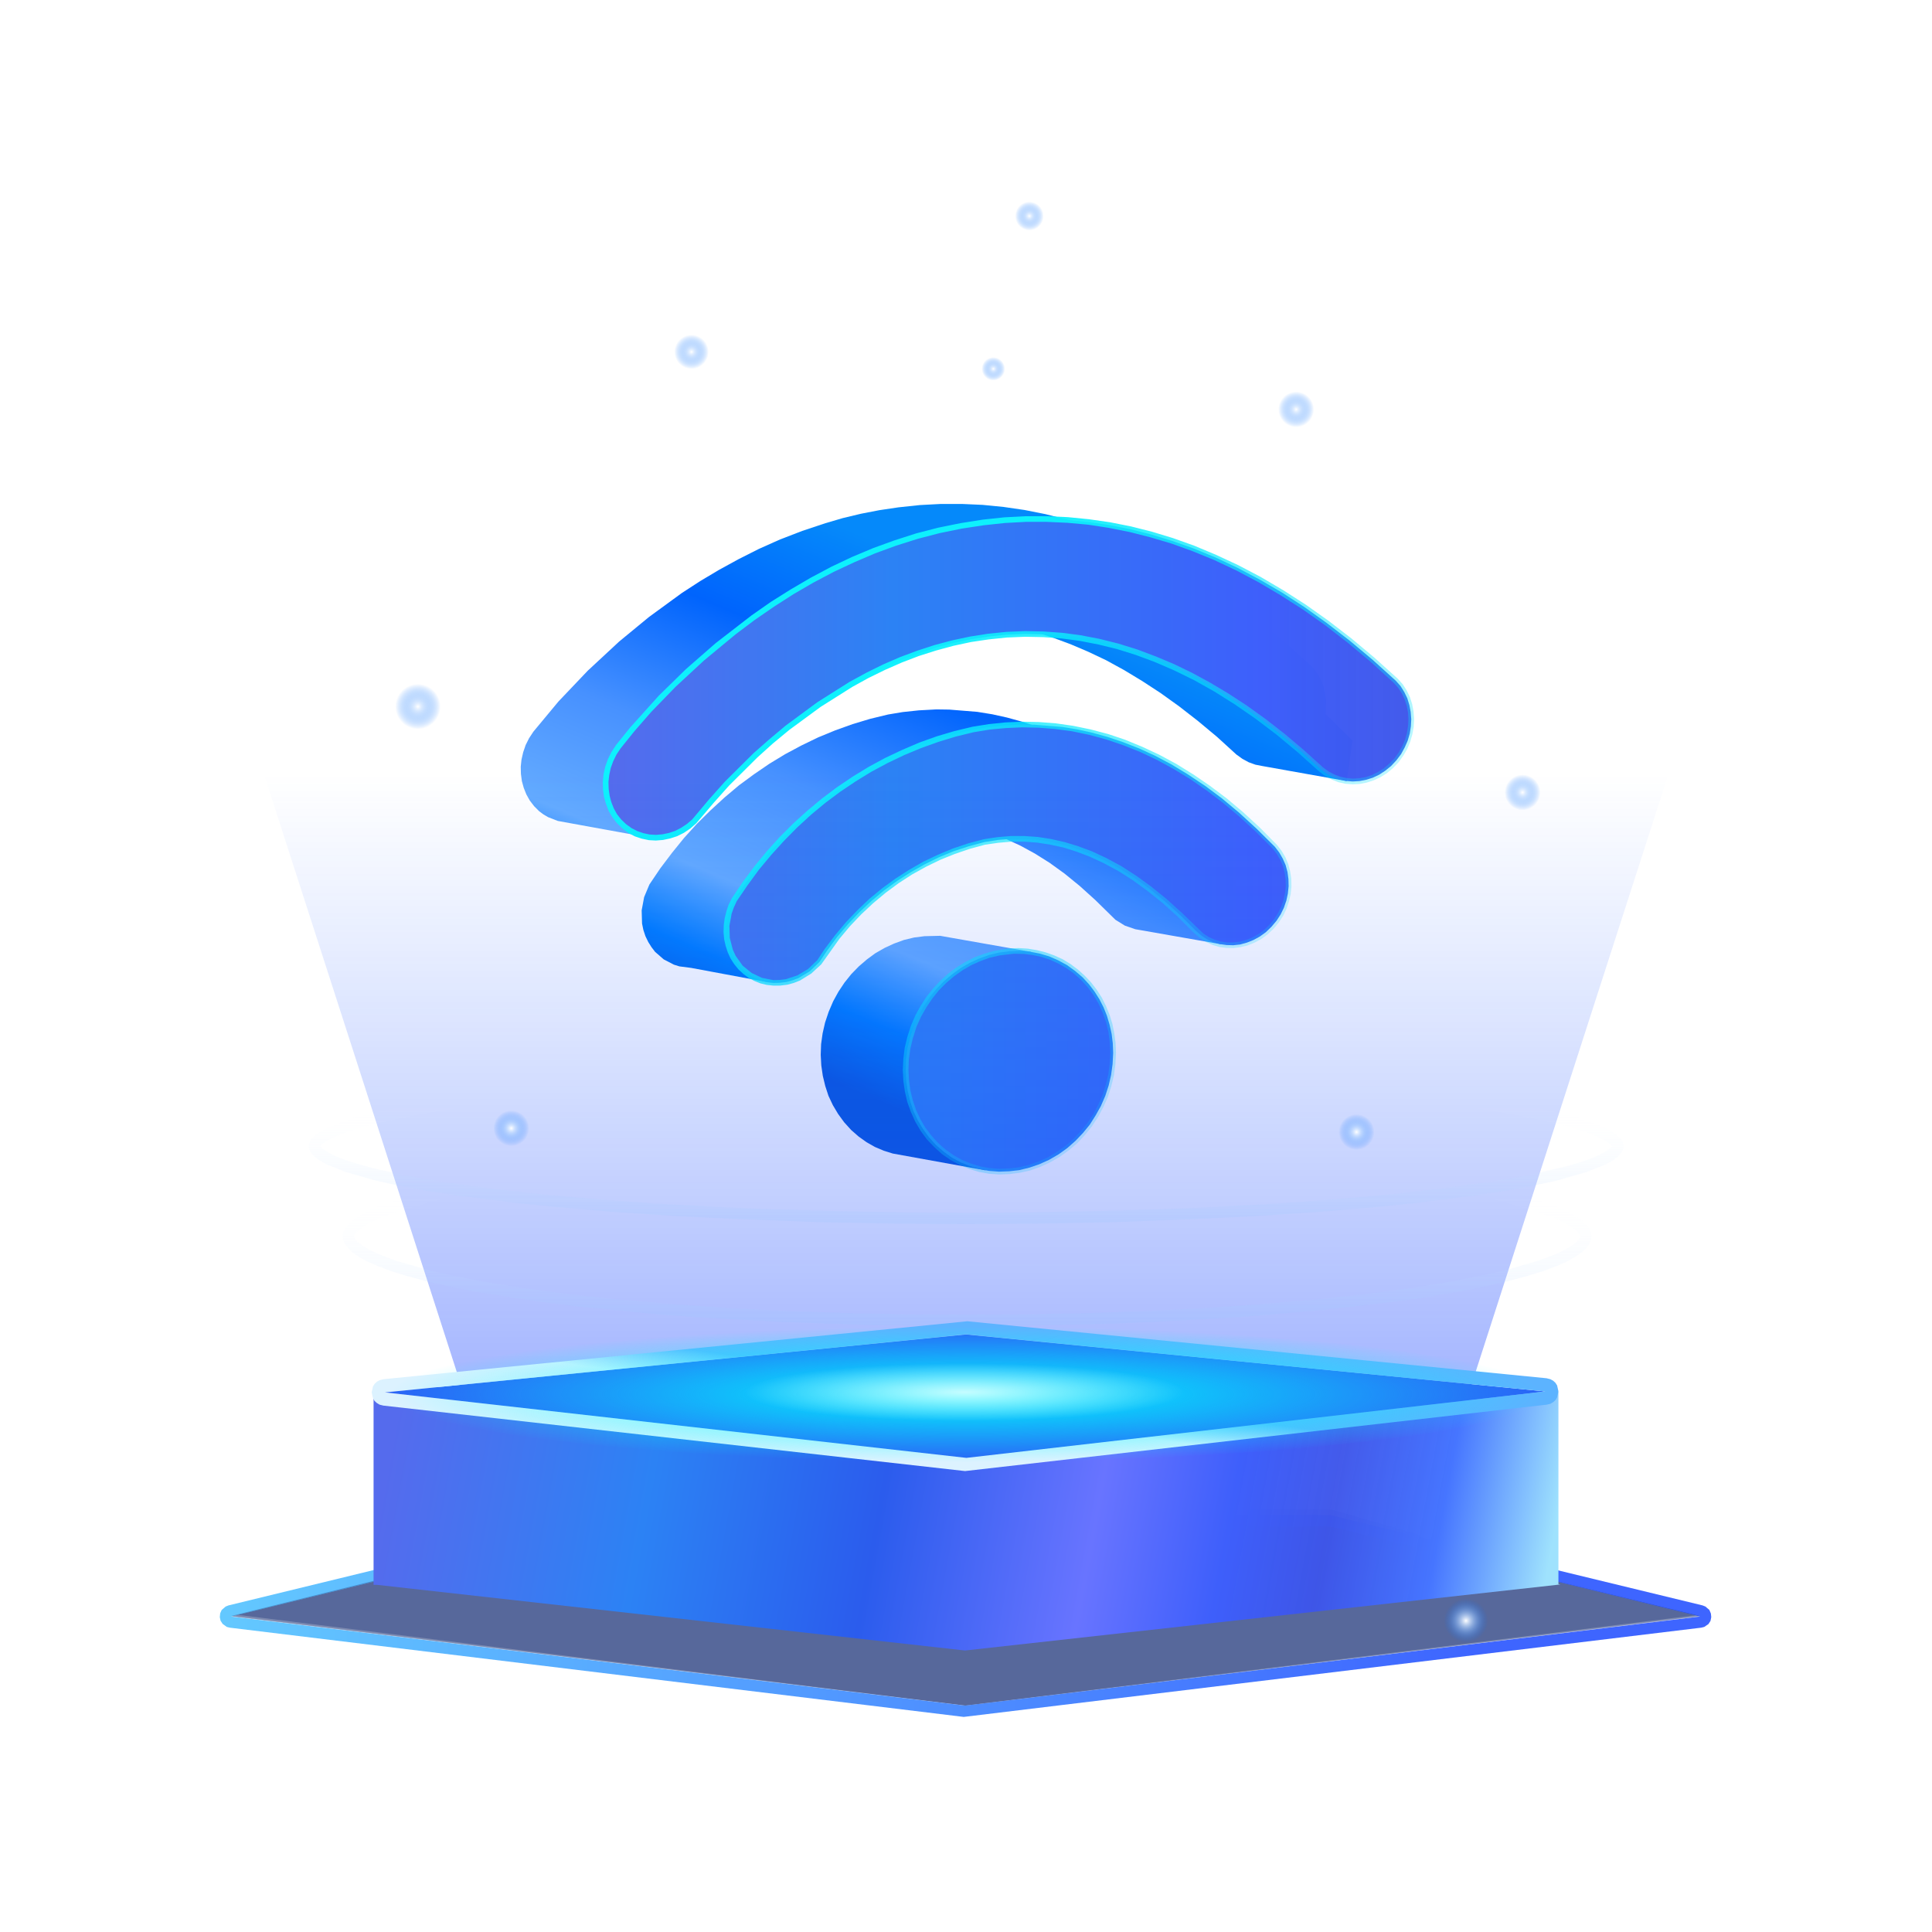 <?xml version="1.0" standalone="no"?><!DOCTYPE svg PUBLIC "-//W3C//DTD SVG 1.1//EN" "http://www.w3.org/Graphics/SVG/1.1/DTD/svg11.dtd"><svg height="1024" node-id="1" sillyvg="true" template-height="1024" template-width="1024" version="1.1" viewBox="0 0 1024 1024" width="1024" xmlns="http://www.w3.org/2000/svg" xmlns:xlink="http://www.w3.org/1999/xlink"><defs node-id="85"><linearGradient gradientUnits="objectBoundingBox" id="linearGradient-1" node-id="5" spreadMethod="pad" x1="0.598" x2="0.254" y1="0.145" y2="0.804"><stop offset="0" stop-color="#0589fa"></stop><stop offset="0.234" stop-color="#0064fd"></stop><stop offset="0.492" stop-color="#4791ff"></stop><stop offset="0.718" stop-color="#64abff"></stop><stop offset="0.863" stop-color="#007dfe"></stop><stop offset="1" stop-color="#0a59dc"></stop></linearGradient><linearGradient gradientUnits="objectBoundingBox" id="linearGradient-2" node-id="12" spreadMethod="pad" x1="0" x2="1" y1="0.455" y2="0.455"><stop offset="0" stop-color="#556bed"></stop><stop offset="0.356" stop-color="#2c82f4"></stop><stop offset="0.817" stop-color="#3e5ffb"></stop><stop offset="1" stop-color="#3d55ea" stop-opacity="0.966"></stop></linearGradient><linearGradient gradientUnits="objectBoundingBox" id="linearGradient-3" node-id="17" spreadMethod="pad" x1="0.278" x2="0.845" y1="0.301" y2="0.757"><stop offset="0" stop-color="#0ef1fd"></stop><stop offset="1" stop-color="#06defb" stop-opacity="0.105"></stop></linearGradient><linearGradient gradientUnits="objectBoundingBox" id="linearGradient-4" node-id="20" spreadMethod="pad" x1="0.5" x2="0.5" y1="0" y2="1"><stop offset="0" stop-color="#1f5fff" stop-opacity="0"></stop><stop offset="1" stop-color="#0d3aff" stop-opacity="0.372"></stop></linearGradient><linearGradient gradientUnits="objectBoundingBox" id="linearGradient-5" node-id="23" spreadMethod="pad" x1="0.5" x2="0.5" y1="0.252" y2="1"><stop offset="0" stop-color="#ffffff" stop-opacity="0"></stop><stop offset="1" stop-color="#92c5ff" stop-opacity="0.198"></stop></linearGradient><linearGradient gradientUnits="objectBoundingBox" id="linearGradient-7" node-id="28" spreadMethod="pad" x1="0.842" x2="-0.334" y1="0.5" y2="0.5"><stop offset="0" stop-color="#3e65ff"></stop><stop offset="1" stop-color="#72f0ff"></stop></linearGradient><linearGradient gradientUnits="objectBoundingBox" id="linearGradient-8" node-id="31" spreadMethod="pad" x1="0.5" x2="0.5" y1="0.215" y2="1"><stop offset="0" stop-color="#ffffff" stop-opacity="0"></stop><stop offset="1" stop-color="#92c5ff" stop-opacity="0.198"></stop></linearGradient><linearGradient gradientUnits="objectBoundingBox" id="linearGradient-9" node-id="34" spreadMethod="pad" x1="-0" x2="1" y1="0.484" y2="0.525"><stop offset="0" stop-color="#556bed"></stop><stop offset="0.226" stop-color="#2c82f4"></stop><stop offset="0.425" stop-color="#2b5ced"></stop><stop offset="0.609" stop-color="#6874ff"></stop><stop offset="0.723" stop-color="#3e5ffb"></stop><stop offset="0.808" stop-color="#3d55ea" stop-opacity="0.966"></stop><stop offset="0.902" stop-color="#4675ff"></stop><stop offset="1" stop-color="#9fe2fd"></stop></linearGradient><linearGradient gradientUnits="objectBoundingBox" id="linearGradient-10" node-id="43" spreadMethod="pad" x1="0.44" x2="0.541" y1="0.566" y2="0.466"><stop offset="0" stop-color="#dcf2ff"></stop><stop offset="1" stop-color="#5cb3ff"></stop></linearGradient><radialGradient cx="0.5" cy="0.5" fx="0.5" fy="0.5" gradientUnits="objectBoundingBox" id="radialGradient-11" node-id="46" r="0.5" rev="11" spreadMethod="pad"><stop offset="0" stop-color="#00f6ff"></stop><stop offset="1" stop-color="#00fffe" stop-opacity="0"></stop></radialGradient><radialGradient cx="0.5" cy="0.5" fx="0.5" fy="0.5" gradientUnits="objectBoundingBox" id="radialGradient-12" node-id="49" r="0.438" rev="10" spreadMethod="pad"><stop offset="0" stop-color="#ffffff" stop-opacity="0.771"></stop><stop offset="1" stop-color="#ffffff" stop-opacity="0"></stop></radialGradient><radialGradient cx="0.5" cy="0.5" fx="0.5" fy="0.5" gradientUnits="objectBoundingBox" id="radialGradient1" node-id="177" r="0.364" rev="9" spreadMethod="pad"><stop offset="0" stop-color="#ffffff"></stop><stop offset="1" stop-color="#006dff" stop-opacity="0"></stop></radialGradient><radialGradient cx="0.5" cy="0.5" fx="0.5" fy="0.5" gradientUnits="objectBoundingBox" id="radialGradient2" node-id="184" r="0.364" rev="8" spreadMethod="pad"><stop offset="0" stop-color="#ffffff"></stop><stop offset="1" stop-color="#006dff" stop-opacity="0"></stop></radialGradient><radialGradient cx="0.5" cy="0.5" fx="0.5" fy="0.5" gradientUnits="objectBoundingBox" id="radialGradient3" node-id="191" r="0.364" rev="7" spreadMethod="pad"><stop offset="0" stop-color="#ffffff"></stop><stop offset="1" stop-color="#006dff" stop-opacity="0"></stop></radialGradient><radialGradient cx="0.5" cy="0.5" fx="0.5" fy="0.5" gradientUnits="objectBoundingBox" id="radialGradient4" node-id="198" r="0.364" rev="6" spreadMethod="pad"><stop offset="0" stop-color="#ffffff"></stop><stop offset="1" stop-color="#006dff" stop-opacity="0"></stop></radialGradient><radialGradient cx="0.5" cy="0.5" fx="0.5" fy="0.5" gradientUnits="objectBoundingBox" id="radialGradient5" node-id="205" r="0.364" rev="5" spreadMethod="pad"><stop offset="0" stop-color="#ffffff"></stop><stop offset="1" stop-color="#006dff" stop-opacity="0"></stop></radialGradient><radialGradient cx="0.5" cy="0.5" fx="0.5" fy="0.5" gradientUnits="objectBoundingBox" id="radialGradient6" node-id="212" r="0.364" rev="4" spreadMethod="pad"><stop offset="0" stop-color="#ffffff"></stop><stop offset="1" stop-color="#006dff" stop-opacity="0"></stop></radialGradient><radialGradient cx="0.5" cy="0.5" fx="0.5" fy="0.5" gradientUnits="objectBoundingBox" id="radialGradient7" node-id="219" r="0.364" rev="3" spreadMethod="pad"><stop offset="0" stop-color="#ffffff"></stop><stop offset="1" stop-color="#006dff" stop-opacity="0"></stop></radialGradient><radialGradient cx="0.5" cy="0.5" fx="0.5" fy="0.5" gradientUnits="objectBoundingBox" id="radialGradient8" node-id="226" r="0.364" rev="2" spreadMethod="pad"><stop offset="0" stop-color="#ffffff"></stop><stop offset="1" stop-color="#006dff" stop-opacity="0"></stop></radialGradient><radialGradient cx="0.5" cy="0.5" fx="0.5" fy="0.5" gradientUnits="objectBoundingBox" id="radialGradient-13" node-id="52" r="0.364" rev="1" spreadMethod="pad"><stop offset="0" stop-color="#ffffff"></stop><stop offset="1" stop-color="#006dff" stop-opacity="0"></stop></radialGradient><filter filterUnits="objectBoundingBox" height="778.5" id="filter-6" node-id="26" width="95" x="347.751" y="57.835"><feGaussianBlur color-interpolation-filters="linearRGB" in="SourceGraphic" result="result1" stdDeviation="0 0"></feGaussianBlur></filter></defs><path d="M 0.00 0.00 L 1024.00 0.00 L 1024.00 1024.00 L 0.00 1024.00 Z" fill="#080d23" fill-opacity="0" fill-rule="nonzero" node-id="245" stroke="none" target-height="1024" target-width="1024" target-x="0" target-y="0"></path><g node-id="247"><path d="M 498.30 496.00 L 546.50 504.50 L 533.40 515.20 L 538.40 522.90 L 540.40 527.00 L 543.30 535.90 L 544.80 545.20 L 545.00 550.10 L 544.80 555.30 L 544.20 560.30 L 543.10 565.30 L 539.90 575.00 L 535.30 584.00 L 529.40 592.10 L 531.30 592.50 L 522.30 620.30 L 473.20 611.40 L 468.40 609.90 L 463.70 607.90 L 459.30 605.40 L 455.10 602.40 L 451.10 598.90 L 447.40 594.80 L 444.20 590.40 L 441.40 585.70 L 439.10 580.80 L 437.40 575.60 L 436.10 570.20 L 435.30 564.70 L 435.00 559.10 L 435.20 553.40 L 436.00 547.70 L 437.30 542.00 L 439.20 536.30 L 441.60 530.70 L 444.40 525.60 L 447.60 520.80 L 451.20 516.30 L 455.20 512.20 L 459.50 508.50 L 464.00 505.20 L 468.90 502.40 L 473.90 500.10 L 479.10 498.20 L 484.50 496.90 L 490.00 496.20 L 498.30 496.00 Z M 470.70 378.70 L 478.50 377.40 L 487.00 376.50 L 496.30 376.00 L 503.20 376.10 L 518.00 377.30 L 526.00 378.60 L 533.70 380.30 L 541.70 382.50 L 550.10 385.30 L 558.80 388.70 L 567.10 392.50 L 575.80 397.10 L 584.70 402.50 L 594.00 408.70 L 602.70 415.20 L 611.70 422.70 L 621.00 431.20 L 630.70 440.80 L 633.10 443.80 L 635.00 447.10 L 636.40 450.60 L 637.40 454.30 L 637.90 458.00 L 638.00 461.90 L 637.60 465.80 L 636.70 469.60 L 635.40 473.30 L 646.50 475.50 L 647.30 500.50 L 601.70 492.50 L 596.20 490.60 L 591.20 487.50 L 580.50 477.00 L 572.30 469.60 L 564.20 463.00 L 556.30 457.30 L 548.50 452.40 L 540.80 448.20 L 533.20 444.70 L 526.00 441.90 L 518.90 439.80 L 511.80 438.20 L 504.80 437.10 L 497.80 436.60 L 490.90 436.60 L 483.80 437.20 L 476.80 438.30 L 469.50 440.20 L 462.30 442.50 L 455.20 445.30 L 448.30 448.40 L 441.50 452.00 L 434.90 455.90 L 428.60 460.20 L 422.40 464.90 L 416.50 469.90 L 410.70 475.20 L 412.50 475.30 L 406.50 520.50 L 366.30 513.00 L 360.10 512.20 L 357.20 511.30 L 351.80 508.50 L 347.20 504.50 L 345.30 502.00 L 343.60 499.30 L 342.10 496.20 L 341.00 492.90 L 340.30 489.50 L 340.10 482.50 L 341.40 475.50 L 344.20 468.80 L 350.00 460.20 L 356.20 452.00 L 362.60 444.10 L 369.40 436.60 L 376.60 429.50 L 384.00 422.70 L 391.60 416.30 L 399.60 410.40 L 407.80 404.80 L 416.20 399.70 L 424.80 395.10 L 433.70 390.80 L 442.70 387.10 L 451.90 383.80 L 461.20 381.00 L 470.70 378.70 Z M 476.20 268.90 L 487.50 267.70 L 498.70 267.10 L 509.80 267.10 L 520.90 267.60 L 532.00 268.70 L 543.00 270.30 L 554.10 272.50 L 565.20 275.30 L 576.30 278.70 L 587.40 282.60 L 599.10 287.40 L 610.80 292.90 L 622.50 299.10 L 634.40 306.00 L 646.30 313.70 L 658.20 322.20 L 670.30 331.50 L 682.50 341.70 L 694.80 352.80 L 697.10 355.40 L 699.00 358.30 L 700.60 361.30 L 701.70 364.50 L 702.90 371.30 L 702.60 378.40 L 716.80 392.50 L 713.80 414.00 L 669.00 406.00 L 665.40 405.30 L 661.80 404.00 L 658.50 402.20 L 655.30 399.90 L 645.10 390.60 L 634.90 382.10 L 625.00 374.40 L 615.10 367.30 L 605.30 360.90 L 595.70 355.10 L 586.20 349.90 L 576.70 345.40 L 567.30 341.40 L 557.30 337.70 L 547.30 334.60 L 537.40 332.10 L 527.60 330.20 L 517.80 328.90 L 508.10 328.20 L 498.30 328.00 L 488.60 328.40 L 478.80 329.40 L 470.10 330.70 L 461.60 332.50 L 453.30 334.60 L 445.30 337.10 L 434.70 340.90 L 424.60 345.20 L 415.00 349.90 L 405.60 355.00 L 396.80 360.30 L 388.50 365.80 L 372.90 377.40 L 356.20 391.60 L 348.00 399.40 L 352.50 400.00 L 344.50 444.00 L 295.60 435.10 L 290.50 433.10 L 288.10 431.70 L 285.80 430.00 L 283.10 427.30 L 280.80 424.30 L 279.00 421.10 L 277.60 417.60 L 276.60 414.00 L 276.10 410.20 L 276.00 406.40 L 276.40 402.60 L 277.30 398.70 L 278.60 394.90 L 280.40 391.30 L 282.70 387.80 L 296.00 371.80 L 311.50 355.50 L 328.20 340.00 L 344.00 327.00 L 361.40 314.30 L 371.10 308.00 L 381.00 302.10 L 391.40 296.40 L 402.30 290.90 L 413.50 285.90 L 425.20 281.40 L 437.50 277.30 L 446.70 274.60 L 456.30 272.30 L 466.10 270.40 L 476.20 268.90 Z" fill="url(#linearGradient-1)" fill-rule="nonzero" group-id="1" id="形状结合" node-id="58" stroke="none" target-height="353.2" target-width="440.8" target-x="276" target-y="267.1"></path><path d="M 389.20 476.80 L 386.40 483.50 L 385.10 490.50 L 385.30 497.50 L 386.00 500.90 L 387.10 504.20 L 388.60 507.30 L 390.40 510.20 L 392.50 512.80 L 394.90 515.10 L 397.60 517.00 L 400.40 518.50 L 403.40 519.70 L 406.60 520.60 L 409.90 521.00 L 413.30 520.90 L 416.70 520.50 L 420.00 519.60 L 423.20 518.40 L 429.20 514.80 L 434.30 509.90 L 438.40 503.80 L 443.70 496.60 L 449.40 489.90 L 455.50 483.50 L 461.80 477.60 L 468.50 472.00 L 475.50 466.90 L 482.70 462.30 L 490.10 458.10 L 497.80 454.30 L 505.60 451.10 L 513.60 448.50 L 521.80 446.30 L 528.80 445.20 L 535.90 444.60 L 542.80 444.60 L 549.80 445.10 L 556.80 446.20 L 563.90 447.80 L 571.00 449.90 L 578.20 452.70 L 585.80 456.20 L 593.50 460.40 L 601.30 465.30 L 609.20 471.00 L 617.30 477.60 L 625.50 485.00 L 633.90 493.40 L 636.80 495.90 L 639.90 497.90 L 643.10 499.40 L 646.60 500.40 L 650.10 500.90 L 653.70 501.00 L 657.30 500.60 L 660.90 499.60 L 664.40 498.20 L 667.70 496.40 L 670.90 494.10 L 673.90 491.20 L 676.60 488.00 L 678.80 484.60 L 680.50 481.10 L 681.80 477.30 L 682.60 473.60 L 683.00 469.70 L 682.90 465.90 L 682.40 462.20 L 681.40 458.50 L 679.90 455.10 L 678.00 451.80 L 675.70 448.80 L 666.00 439.20 L 656.70 430.70 L 647.70 423.20 L 639.00 416.70 L 629.70 410.50 L 620.80 405.10 L 612.10 400.50 L 603.80 396.70 L 595.10 393.30 L 586.70 390.50 L 578.70 388.30 L 571.00 386.60 L 563.00 385.30 L 548.20 384.10 L 541.30 384.00 L 532.00 384.50 L 523.50 385.40 L 515.70 386.70 L 506.20 389.00 L 496.90 391.80 L 487.70 395.10 L 478.70 398.80 L 469.80 403.10 L 461.20 407.70 L 452.80 412.80 L 444.60 418.40 L 436.60 424.30 L 429.00 430.70 L 421.60 437.50 L 414.40 444.60 L 407.60 452.10 L 401.20 460.00 L 395.00 468.20 L 389.20 476.80 Z M 535.00 504.20 L 529.50 504.90 L 524.10 506.20 L 518.90 508.10 L 513.90 510.40 L 509.00 513.20 L 504.50 516.50 L 500.20 520.20 L 496.20 524.30 L 492.60 528.80 L 489.40 533.60 L 486.60 538.70 L 484.20 544.30 L 482.30 550.00 L 481.00 555.70 L 480.20 561.40 L 480.00 567.10 L 480.30 572.70 L 481.10 578.20 L 482.40 583.60 L 484.10 588.80 L 486.40 593.70 L 489.20 598.40 L 492.40 602.80 L 496.10 606.90 L 500.30 610.50 L 504.60 613.60 L 509.20 616.10 L 514.10 618.10 L 519.10 619.60 L 524.20 620.60 L 529.50 621.00 L 534.90 620.80 L 540.20 620.20 L 545.50 618.90 L 550.80 617.10 L 556.10 614.70 L 561.10 611.80 L 565.70 608.50 L 570.00 604.70 L 574.00 600.50 L 577.60 596.10 L 580.70 591.20 L 583.50 586.20 L 585.80 580.90 L 587.60 575.40 L 588.90 569.80 L 589.70 564.00 L 590.00 558.10 L 589.80 553.00 L 589.20 548.00 L 588.10 543.10 L 586.70 538.40 L 584.90 533.90 L 582.70 529.60 L 580.10 525.50 L 577.20 521.70 L 573.90 518.10 L 569.80 514.60 L 565.50 511.50 L 560.90 509.00 L 556.10 506.90 L 551.00 505.40 L 545.80 504.40 L 540.50 504.00 L 535.00 504.20 Z M 521.20 276.90 L 511.10 278.40 L 501.30 280.30 L 491.70 282.60 L 482.50 285.30 L 470.20 289.40 L 458.50 293.90 L 447.30 298.90 L 436.40 304.40 L 426.00 310.10 L 416.10 316.00 L 406.40 322.30 L 389.00 335.00 L 373.20 348.00 L 356.50 363.50 L 341.00 379.80 L 327.70 395.80 L 325.40 399.30 L 323.60 402.90 L 322.30 406.70 L 321.40 410.60 L 321.00 414.40 L 321.10 418.20 L 321.60 422.00 L 322.60 425.60 L 324.00 429.10 L 325.80 432.30 L 328.10 435.30 L 330.80 438.00 L 333.90 440.20 L 337.20 441.90 L 340.50 443.10 L 344.10 443.80 L 347.70 444.00 L 351.30 443.70 L 354.90 443.00 L 358.30 441.80 L 361.80 440.00 L 365.00 437.90 L 368.00 435.30 L 381.80 419.20 L 396.80 403.80 L 413.50 388.90 L 429.40 376.70 L 437.90 370.80 L 447.10 365.10 L 456.90 359.50 L 466.90 354.50 L 477.40 349.80 L 488.50 345.70 L 496.90 343.00 L 505.60 340.70 L 514.60 338.80 L 523.80 337.40 L 533.60 336.40 L 543.30 336.00 L 553.10 336.20 L 562.80 336.90 L 572.60 338.20 L 582.40 340.10 L 592.30 342.60 L 602.30 345.70 L 612.30 349.40 L 621.70 353.40 L 631.20 357.90 L 640.70 363.10 L 650.30 368.90 L 660.10 375.30 L 670.00 382.40 L 679.90 390.10 L 690.10 398.60 L 700.30 407.90 L 703.40 410.20 L 706.60 411.90 L 709.90 413.10 L 713.40 413.90 L 716.90 414.20 L 720.50 414.00 L 724.10 413.30 L 727.60 412.20 L 731.00 410.60 L 734.20 408.50 L 737.30 406.00 L 740.10 403.00 L 742.60 399.70 L 744.50 396.20 L 746.10 392.60 L 747.20 388.80 L 747.80 385.00 L 748.00 381.20 L 747.70 377.40 L 747.00 373.70 L 745.90 370.10 L 744.30 366.80 L 742.30 363.60 L 739.80 360.80 L 727.50 349.70 L 715.30 339.50 L 703.20 330.20 L 691.30 321.70 L 679.40 314.00 L 667.50 307.10 L 655.80 300.90 L 644.10 295.40 L 632.40 290.60 L 621.30 286.70 L 610.20 283.30 L 599.10 280.50 L 588.00 278.30 L 577.00 276.70 L 565.90 275.60 L 554.80 275.10 L 543.70 275.10 L 532.50 275.70 L 521.20 276.90 Z" fill="url(#linearGradient-2)" fill-rule="nonzero" group-id="1" id="形状" node-id="59" stroke="none" target-height="345.9" target-width="427" target-x="321" target-y="275.1"></path><path d="M 534.90 502.70 L 539.90 502.50 L 544.80 502.80 L 549.60 503.60 L 554.30 504.80 L 558.80 506.40 L 563.20 508.40 L 567.30 510.90 L 571.20 513.80 L 574.90 517.10 L 578.30 520.70 L 581.30 524.60 L 584.00 528.80 L 586.20 533.20 L 588.10 537.90 L 589.60 542.70 L 590.60 547.70 L 591.30 552.80 L 591.50 558.10 L 591.20 564.10 L 590.40 570.00 L 589.00 575.80 L 587.20 581.40 L 584.80 586.80 L 582.00 592.00 L 578.80 596.90 L 575.10 601.50 L 571.10 605.80 L 566.60 609.60 L 561.90 613.00 L 556.70 616.00 L 551.30 618.50 L 545.90 620.40 L 540.50 621.60 L 534.90 622.30 L 529.50 622.50 L 524.10 622.10 L 518.70 621.10 L 513.60 619.50 L 508.60 617.40 L 503.80 614.80 L 499.30 611.70 L 495.10 607.90 L 491.20 603.80 L 487.90 599.30 L 485.10 594.50 L 482.80 589.40 L 480.90 584.10 L 479.60 578.50 L 478.80 572.90 L 478.50 567.10 L 478.80 561.20 L 479.50 555.40 L 480.90 549.60 L 482.80 543.70 L 485.10 538.30 L 487.90 533.20 L 491.00 528.40 L 494.50 524.00 L 498.40 519.80 L 502.50 516.10 L 506.90 512.80 L 511.60 509.90 L 516.50 507.40 L 521.60 505.50 L 526.80 504.00 L 534.90 502.70 Z M 572.80 519.20 L 569.10 515.90 L 565.20 513.10 L 561.00 510.70 L 556.60 508.70 L 552.10 507.20 L 547.40 506.20 L 542.50 505.60 L 537.30 505.50 L 529.80 506.40 L 524.60 507.60 L 519.60 509.40 L 514.70 511.60 L 510.10 514.30 L 505.60 517.50 L 501.50 521.00 L 497.60 524.90 L 494.10 529.30 L 491.00 533.90 L 488.20 538.80 L 485.80 544.10 L 483.80 550.40 L 482.50 555.90 L 481.70 561.50 L 481.50 567.10 L 481.80 572.50 L 482.50 577.90 L 483.80 583.20 L 485.50 588.20 L 487.70 593.00 L 490.40 597.60 L 493.60 601.80 L 497.20 605.80 L 501.20 609.30 L 505.40 612.30 L 509.90 614.80 L 514.60 616.70 L 519.50 618.20 L 524.50 619.10 L 529.60 619.50 L 534.80 619.30 L 539.90 618.70 L 545.10 617.50 L 550.20 615.70 L 555.40 613.40 L 560.20 610.50 L 564.80 607.30 L 569.00 603.60 L 572.90 599.50 L 576.40 595.20 L 579.50 590.50 L 582.10 585.50 L 584.40 580.40 L 586.10 575.00 L 587.40 569.50 L 588.20 563.90 L 588.50 558.10 L 588.20 552.40 L 587.50 547.00 L 586.20 541.70 L 584.40 536.70 L 582.20 531.80 L 579.50 527.30 L 576.40 523.10 L 572.80 519.20 Z M 515.40 385.20 L 524.10 383.80 L 532.80 382.90 L 541.70 382.50 L 550.70 382.70 L 559.70 383.40 L 568.80 384.70 L 578.00 386.60 L 587.50 389.10 L 596.40 392.10 L 605.40 395.80 L 614.40 400.00 L 623.50 404.90 L 632.70 410.60 L 641.30 416.50 L 650.10 423.10 L 658.90 430.50 L 667.80 438.70 L 676.80 447.80 L 679.30 451.00 L 681.30 454.40 L 682.80 458.00 L 683.80 461.80 L 684.40 465.70 L 684.50 469.80 L 684.10 473.80 L 683.20 477.70 L 681.90 481.60 L 680.10 485.40 L 677.80 488.90 L 675.00 492.30 L 671.90 495.20 L 668.50 497.70 L 665.00 499.60 L 661.30 501.10 L 657.50 502.00 L 653.80 502.50 L 649.90 502.40 L 646.20 501.90 L 642.60 500.80 L 639.10 499.20 L 635.90 497.10 L 632.80 494.50 L 624.50 486.10 L 616.30 478.70 L 608.30 472.30 L 600.50 466.60 L 592.80 461.70 L 585.20 457.60 L 577.70 454.10 L 570.60 451.40 L 563.60 449.20 L 556.70 447.70 L 549.70 446.60 L 542.80 446.10 L 536.00 446.10 L 529.10 446.70 L 522.10 447.70 L 514.00 449.90 L 506.10 452.60 L 498.40 455.70 L 490.80 459.40 L 483.40 463.50 L 476.30 468.10 L 469.40 473.20 L 462.80 478.70 L 456.50 484.60 L 450.50 490.90 L 444.90 497.60 L 435.30 511.10 L 430.00 516.00 L 424.00 519.70 L 420.70 521.00 L 417.40 521.90 L 413.40 522.40 L 409.80 522.40 L 406.30 522.00 L 403.00 521.20 L 399.80 519.90 L 396.80 518.30 L 394.00 516.20 L 391.40 513.80 L 389.20 511.10 L 387.20 508.00 L 385.70 504.70 L 384.60 501.30 L 383.80 497.70 L 383.50 494.10 L 383.60 490.40 L 384.10 486.70 L 385.00 483.10 L 386.20 479.50 L 387.90 476.10 L 393.80 467.30 L 400.00 459.00 L 406.50 451.10 L 413.30 443.60 L 420.50 436.40 L 428.00 429.60 L 435.70 423.20 L 443.70 417.20 L 452.00 411.60 L 460.50 406.40 L 469.20 401.70 L 478.10 397.50 L 487.20 393.60 L 496.40 390.30 L 505.80 387.50 L 515.40 385.20 Z M 586.60 392.00 L 577.40 389.50 L 568.30 387.60 L 559.40 386.40 L 550.60 385.70 L 541.80 385.50 L 533.00 385.90 L 524.50 386.70 L 516.00 388.10 L 506.60 390.40 L 497.40 393.20 L 488.20 396.50 L 479.30 400.20 L 470.50 404.40 L 461.90 409.00 L 453.60 414.10 L 445.40 419.60 L 437.50 425.50 L 429.90 431.80 L 422.60 438.50 L 415.50 445.70 L 408.80 453.10 L 402.30 460.90 L 396.30 469.10 L 390.50 477.60 L 388.90 481.10 L 387.80 484.20 L 386.60 490.70 L 386.80 497.10 L 388.40 503.30 L 389.90 506.60 L 393.60 511.80 L 398.40 515.70 L 403.90 518.30 L 410.00 519.50 L 413.20 519.40 L 416.50 519.00 L 422.60 517.00 L 428.30 513.60 L 433.20 508.90 L 437.10 503.00 L 442.60 495.70 L 448.30 488.90 L 454.40 482.50 L 460.80 476.40 L 467.60 470.80 L 474.60 465.70 L 481.90 461.00 L 489.40 456.70 L 497.20 453.00 L 505.10 449.70 L 513.20 447.00 L 521.50 444.80 L 528.70 443.70 L 535.80 443.10 L 542.90 443.10 L 550.00 443.60 L 557.10 444.70 L 564.20 446.30 L 571.40 448.50 L 578.70 451.20 L 586.40 454.80 L 594.20 459.00 L 602.00 464.00 L 610.00 469.80 L 618.20 476.40 L 626.50 483.90 L 637.70 494.70 L 640.60 496.60 L 643.70 498.00 L 646.90 499.00 L 650.30 499.50 L 653.70 499.50 L 657.10 499.10 L 660.40 498.20 L 663.80 496.90 L 667.00 495.10 L 670.00 492.90 L 672.80 490.20 L 675.40 487.10 L 677.40 483.90 L 679.10 480.50 L 680.30 477.00 L 681.10 473.40 L 681.50 469.70 L 681.40 466.10 L 680.90 462.50 L 680.00 459.10 L 678.60 455.80 L 676.80 452.70 L 674.60 449.80 L 665.70 440.90 L 656.90 432.80 L 648.20 425.50 L 639.60 419.00 L 631.10 413.10 L 622.10 407.60 L 613.10 402.70 L 604.20 398.50 L 595.40 395.00 L 586.60 392.00 Z M 740.80 359.70 L 743.50 362.70 L 745.60 366.00 L 747.30 369.50 L 748.50 373.30 L 749.20 377.10 L 749.50 381.10 L 749.30 385.10 L 748.60 389.10 L 747.50 393.00 L 745.90 396.90 L 743.80 400.50 L 741.30 404.00 L 738.30 407.10 L 735.10 409.80 L 731.70 411.90 L 728.10 413.60 L 724.40 414.80 L 720.70 415.50 L 716.90 415.70 L 713.10 415.40 L 709.40 414.60 L 705.90 413.20 L 702.50 411.40 L 699.30 409.00 L 687.80 398.70 L 676.50 389.30 L 665.40 380.90 L 654.40 373.30 L 643.60 366.50 L 632.90 360.50 L 622.30 355.30 L 611.90 350.80 L 601.90 347.10 L 592.00 344.00 L 582.20 341.60 L 572.40 339.70 L 562.70 338.40 L 553.00 337.70 L 543.40 337.50 L 533.70 337.90 L 524.00 338.90 L 514.60 340.30 L 505.30 342.30 L 496.10 344.80 L 487.00 347.70 L 478.10 351.10 L 469.20 355.00 L 460.40 359.30 L 451.70 364.10 L 434.90 374.70 L 418.30 386.90 L 409.60 394.10 L 401.50 401.40 L 386.40 416.40 L 378.10 425.70 L 369.00 436.40 L 365.90 439.10 L 362.50 441.40 L 358.90 443.20 L 355.20 444.40 L 351.40 445.20 L 347.60 445.50 L 343.90 445.30 L 340.10 444.50 L 336.50 443.30 L 333.10 441.50 L 329.90 439.10 L 327.00 436.30 L 324.60 433.20 L 322.60 429.80 L 321.20 426.10 L 320.10 422.30 L 319.60 418.40 L 319.50 414.40 L 319.90 410.30 L 320.80 406.30 L 322.20 402.40 L 324.10 398.60 L 326.50 394.90 L 334.00 385.60 L 349.20 368.70 L 363.50 354.70 L 379.30 340.90 L 398.30 326.20 L 408.60 319.00 L 419.10 312.40 L 429.70 306.20 L 440.60 300.40 L 451.60 295.20 L 462.80 290.50 L 474.10 286.40 L 485.60 282.70 L 497.20 279.70 L 509.00 277.30 L 521.00 275.40 L 532.30 274.20 L 543.60 273.60 L 554.80 273.60 L 566.00 274.10 L 577.10 275.20 L 588.30 276.80 L 599.40 279.00 L 610.50 281.80 L 621.70 285.20 L 632.90 289.20 L 644.60 294.10 L 656.40 299.60 L 668.20 305.80 L 680.10 312.80 L 692.10 320.50 L 704.10 329.00 L 716.30 338.40 L 728.50 348.60 L 740.80 359.70 Z M 738.70 361.90 L 726.50 350.80 L 714.40 340.70 L 702.40 331.40 L 690.50 323.00 L 678.60 315.40 L 666.90 308.50 L 655.20 302.30 L 643.50 296.80 L 632.00 292.10 L 620.90 288.10 L 609.80 284.80 L 598.80 282.00 L 587.80 279.80 L 576.80 278.10 L 565.80 277.10 L 554.80 276.60 L 543.70 276.60 L 532.60 277.20 L 521.40 278.40 L 509.60 280.20 L 497.90 282.60 L 486.40 285.60 L 475.00 289.20 L 463.80 293.30 L 452.80 298.00 L 441.90 303.10 L 431.10 308.80 L 420.60 314.90 L 410.30 321.50 L 400.00 328.60 L 389.90 336.20 L 373.10 350.10 L 358.10 364.00 L 345.10 377.40 L 336.30 387.50 L 328.90 396.70 L 326.70 400.00 L 325.00 403.50 L 323.70 407.10 L 322.90 410.80 L 322.50 414.40 L 322.60 418.10 L 323.10 421.70 L 324.00 425.10 L 325.30 428.40 L 327.00 431.50 L 329.20 434.30 L 331.80 436.80 L 334.70 438.90 L 337.80 440.50 L 341.00 441.60 L 344.30 442.30 L 347.70 442.50 L 351.10 442.20 L 354.50 441.50 L 357.80 440.40 L 361.10 438.70 L 364.10 436.70 L 366.90 434.30 L 375.80 423.70 L 384.20 414.30 L 399.40 399.20 L 407.70 391.90 L 416.40 384.60 L 433.20 372.20 L 450.30 361.40 L 459.10 356.60 L 468.00 352.20 L 477.00 348.30 L 486.10 344.90 L 495.30 341.90 L 504.70 339.40 L 514.10 337.40 L 523.60 335.90 L 533.50 334.90 L 543.30 334.50 L 553.10 334.70 L 563.00 335.40 L 572.80 336.70 L 582.70 338.60 L 592.70 341.10 L 602.70 344.20 L 612.80 348.00 L 622.30 352.00 L 631.80 356.60 L 641.40 361.80 L 651.10 367.60 L 660.90 374.00 L 670.80 381.10 L 680.80 388.90 L 691.00 397.50 L 701.30 406.80 L 704.20 408.90 L 707.20 410.50 L 710.40 411.70 L 713.70 412.40 L 717.00 412.70 L 720.40 412.50 L 723.80 411.90 L 727.10 410.80 L 730.30 409.20 L 733.40 407.30 L 736.20 404.90 L 739.00 402.10 L 741.30 398.90 L 743.20 395.60 L 744.70 392.10 L 745.70 388.50 L 746.30 384.90 L 746.50 381.20 L 746.30 377.60 L 745.60 374.10 L 744.50 370.70 L 743.00 367.50 L 741.10 364.60 L 738.70 361.90 Z" fill="url(#linearGradient-3)" fill-rule="nonzero" group-id="1" id="形状" node-id="60" stroke="none" target-height="348.9" target-width="430" target-x="319.5" target-y="273.6"></path></g><g node-id="248"><path d="M 139.60 409.40 L 884.60 409.40 L 779.70 734.60 L 244.50 734.60 Z" fill="url(#linearGradient-4)" fill-rule="evenodd" group-id="2" id="矩形" node-id="62" stroke="none" target-height="325.2" target-width="745" target-x="139.6" target-y="409.4"></path><path d="M 512.60 607.80 L 564.10 608.40 L 588.50 609.10 L 636.10 611.30 L 680.20 614.40 L 719.60 618.30 L 738.60 620.60 L 770.90 625.60 L 786.10 628.60 L 799.00 631.50 L 809.90 634.40 L 818.30 637.10 L 825.10 639.60 L 830.60 642.10 L 834.80 644.40 L 838.40 646.90 L 840.80 649.20 L 842.40 651.30 L 843.30 653.30 L 843.60 655.30 L 843.30 657.30 L 842.40 659.40 L 840.80 661.50 L 838.40 663.80 L 834.80 666.20 L 830.60 668.60 L 825.10 671.00 L 818.30 673.60 L 809.90 676.20 L 799.00 679.10 L 786.10 682.10 L 770.90 685.00 L 755.60 687.60 L 738.60 690.00 L 700.60 694.40 L 658.20 698.00 L 612.90 700.60 L 588.50 701.60 L 538.80 702.70 L 486.40 702.70 L 461.10 702.30 L 412.30 700.60 L 367.00 698.00 L 345.00 696.30 L 305.60 692.40 L 286.60 690.00 L 254.30 685.00 L 239.10 682.10 L 226.10 679.10 L 215.20 676.20 L 206.90 673.60 L 200.10 671.00 L 194.60 668.60 L 190.30 666.20 L 186.80 663.80 L 184.40 661.50 L 182.80 659.40 L 181.90 657.30 L 181.60 655.30 L 181.90 653.30 L 182.80 651.30 L 184.40 649.20 L 186.80 646.90 L 190.30 644.40 L 194.60 642.10 L 200.10 639.60 L 206.90 637.10 L 215.20 634.40 L 226.10 631.50 L 239.10 628.60 L 254.30 625.60 L 269.60 623.10 L 286.60 620.60 L 324.50 616.20 L 345.00 614.40 L 389.00 611.30 L 436.70 609.10 L 461.10 608.40 L 512.60 607.80 Z M 512.60 613.80 L 479.40 614.10 L 447.40 614.80 L 415.70 615.90 L 385.70 617.50 L 356.40 619.50 L 329.20 621.80 L 302.90 624.60 L 279.40 627.70 L 264.40 630.00 L 239.30 634.60 L 227.60 637.30 L 209.50 642.50 L 201.60 645.50 L 195.80 648.20 L 191.80 650.70 L 189.50 652.50 L 188.20 653.90 L 187.60 655.30 L 188.20 656.70 L 189.50 658.20 L 191.80 660.00 L 195.80 662.40 L 201.60 665.10 L 209.50 668.10 L 227.60 673.30 L 239.30 676.00 L 264.40 680.70 L 279.40 683.00 L 302.90 686.10 L 329.20 688.90 L 356.40 691.20 L 385.70 693.20 L 415.70 694.80 L 447.40 695.90 L 479.40 696.60 L 512.60 696.80 L 545.70 696.60 L 577.80 695.90 L 609.50 694.80 L 639.40 693.20 L 668.80 691.20 L 695.90 688.90 L 722.20 686.10 L 745.80 683.00 L 760.70 680.70 L 785.80 676.00 L 797.60 673.30 L 815.60 668.10 L 823.60 665.10 L 829.40 662.40 L 833.40 660.00 L 835.70 658.20 L 837.00 656.70 L 837.60 655.30 L 837.00 653.90 L 835.70 652.50 L 833.40 650.70 L 829.40 648.20 L 823.60 645.50 L 815.60 642.50 L 797.60 637.30 L 785.80 634.60 L 760.70 630.00 L 745.80 627.70 L 722.20 624.60 L 695.90 621.80 L 668.80 619.50 L 639.40 617.50 L 609.50 615.90 L 577.80 614.80 L 545.70 614.10 L 512.60 613.80 Z" fill="url(#linearGradient-5)" fill-rule="nonzero" group-id="2" id="椭圆形备份-3" node-id="63" stroke="none" target-height="94.9" target-width="662" target-x="181.6" target-y="607.8"></path><g node-id="250"><path d="M 125.20 855.80 L 319.30 800.00 L 705.40 800.00 L 901.20 855.80 L 511.50 904.00 Z" fill="#001d69" fill-opacity="0.301" fill-rule="evenodd" group-id="2,4" id="多边形备份" node-id="64" stroke="none" target-height="104" target-width="776" target-x="125.2" target-y="800"></path></g><g node-id="251"><path d="M 122.50 856.80 L 317.80 809.00 L 704.90 809.00 L 901.00 856.80 L 511.50 904.00 Z" fill="#001d69" fill-opacity="0.301" fill-rule="evenodd" filter="url(#filter-6)" group-id="2,5" id="多边形备份-4" node-id="65" stroke="none" target-height="95" target-width="778.5" target-x="122.5" target-y="809"></path></g><g node-id="252"><path d="M 121.10 850.90 L 317.80 803.00 L 704.90 803.00 L 902.40 850.90 L 903.90 851.50 L 906.00 853.30 L 906.80 855.20 L 907.00 857.10 L 906.60 859.10 L 905.50 860.80 L 903.30 862.30 L 901.70 862.70 L 510.80 910.00 L 121.80 862.70 L 120.20 862.30 L 118.00 860.70 L 116.90 859.00 L 116.50 857.10 L 116.70 855.10 L 117.50 853.30 L 119.60 851.50 L 121.10 850.90 Z M 122.50 856.80 L 511.50 904.00 L 901.00 856.80 L 704.90 809.00 L 317.80 809.00 L 122.50 856.80 Z" fill="url(#linearGradient-7)" fill-rule="nonzero" group-id="2,6" id="多边形备份-4" node-id="66" stroke="none" target-height="107" target-width="790.5" target-x="116.5" target-y="803"></path></g><g node-id="253"><path d="M 122.50 856.50 L 315.20 809.00 L 705.00 809.00 L 901.00 856.50 L 512.00 904.00 Z" fill="#001d69" fill-opacity="0.301" fill-rule="evenodd" group-id="2,7" id="多边形备份-3" node-id="67" stroke="none" target-height="95" target-width="778.5" target-x="122.5" target-y="809"></path></g><path d="M 512.10 566.30 L 553.10 566.60 L 592.00 567.40 L 630.10 568.70 L 665.30 570.50 L 699.50 572.80 L 730.10 575.40 L 750.00 577.40 L 784.00 581.80 L 800.10 584.30 L 813.70 586.90 L 825.20 589.40 L 841.20 593.90 L 851.40 598.10 L 855.20 600.30 L 857.80 602.30 L 859.40 604.10 L 860.30 605.90 L 860.60 607.50 L 860.30 609.20 L 859.40 610.90 L 857.80 612.80 L 855.20 614.80 L 851.40 617.00 L 841.20 621.10 L 825.20 625.70 L 813.70 628.20 L 800.10 630.80 L 784.00 633.30 L 750.00 637.70 L 730.10 639.70 L 699.50 642.30 L 665.30 644.60 L 630.10 646.30 L 592.00 647.70 L 553.10 648.50 L 512.10 648.80 L 471.10 648.50 L 432.20 647.70 L 394.10 646.30 L 358.80 644.60 L 324.70 642.30 L 294.10 639.70 L 274.20 637.70 L 240.10 633.30 L 224.10 630.80 L 210.50 628.20 L 199.00 625.70 L 183.00 621.10 L 172.80 617.00 L 169.00 614.80 L 166.40 612.80 L 164.80 610.90 L 163.90 609.20 L 163.60 607.50 L 163.90 605.90 L 164.80 604.10 L 166.40 602.30 L 169.00 600.30 L 172.80 598.10 L 183.00 593.90 L 199.00 589.40 L 210.50 586.90 L 224.10 584.30 L 256.20 579.50 L 294.10 575.40 L 324.70 572.80 L 358.80 570.50 L 394.10 568.70 L 432.20 567.40 L 471.10 566.60 L 512.10 566.30 Z M 512.10 572.30 L 477.10 572.50 L 443.40 573.10 L 410.00 574.10 L 378.40 575.50 L 347.50 577.20 L 318.90 579.20 L 291.20 581.70 L 266.40 584.30 L 243.40 587.30 L 224.10 590.40 L 211.70 592.70 L 192.60 597.30 L 184.10 599.90 L 177.90 602.30 L 173.70 604.40 L 171.20 606.00 L 169.70 607.50 L 171.20 609.00 L 173.70 610.60 L 177.90 612.80 L 184.10 615.20 L 192.60 617.80 L 201.30 620.00 L 224.10 624.70 L 243.40 627.70 L 266.40 630.70 L 291.20 633.40 L 318.90 635.80 L 347.50 637.90 L 378.40 639.60 L 410.00 641.00 L 443.40 641.90 L 477.10 642.50 L 512.10 642.80 L 547.00 642.50 L 580.80 641.90 L 614.10 641.00 L 645.70 639.60 L 676.70 637.90 L 705.30 635.80 L 733.00 633.40 L 757.80 630.70 L 780.80 627.70 L 800.10 624.70 L 812.50 622.30 L 831.60 617.80 L 840.10 615.20 L 846.20 612.80 L 850.50 610.60 L 852.90 609.00 L 854.50 607.50 L 852.90 606.00 L 850.50 604.40 L 846.20 602.30 L 840.10 599.90 L 831.60 597.30 L 812.50 592.70 L 800.10 590.40 L 780.80 587.30 L 757.80 584.30 L 733.00 581.70 L 705.30 579.20 L 676.70 577.20 L 645.70 575.50 L 614.10 574.10 L 580.80 573.10 L 547.00 572.50 L 512.10 572.30 Z" fill="url(#linearGradient-8)" fill-rule="nonzero" group-id="2" id="椭圆形备份-4" node-id="68" stroke="none" target-height="82.5" target-width="697" target-x="163.6" target-y="566.3"></path><path d="M 198.00 735.00 L 826.00 737.80 L 826.00 839.60 L 827.00 839.80 L 511.50 874.80 L 199.80 840.00 L 198.00 840.00 L 198.00 735.00 Z" fill="url(#linearGradient-9)" fill-rule="evenodd" group-id="2" id="形状结合" node-id="69" stroke="none" target-height="139.8" target-width="629" target-x="198" target-y="735"></path><g node-id="254"><path d="M 204.00 738.00 L 512.00 707.30 L 819.00 737.50 L 512.20 772.80 Z" fill="#2a64f6" fill-rule="evenodd" group-id="2,8" id="矩形" node-id="70" stroke="none" target-height="65.5" target-width="615" target-x="204" target-y="707.3"></path></g><g node-id="255"><path d="M 203.30 731.00 L 512.70 700.30 L 819.70 730.50 L 821.70 731.00 L 823.20 731.80 L 824.40 732.90 L 825.30 734.30 L 826.00 737.40 L 825.30 740.60 L 824.50 742.00 L 823.30 743.10 L 821.80 744.00 L 819.80 744.50 L 511.50 779.70 L 203.20 745.00 L 201.20 744.50 L 199.70 743.60 L 198.50 742.50 L 197.70 741.10 L 197.00 738.00 L 197.70 734.80 L 198.60 733.40 L 199.80 732.30 L 201.30 731.50 L 203.30 731.00 Z M 204.00 738.00 L 512.20 772.70 L 819.00 737.50 L 512.00 707.20 L 204.00 738.00 Z" fill="url(#linearGradient-10)" fill-rule="nonzero" group-id="2,9" id="矩形" node-id="71" stroke="none" target-height="79.4" target-width="629" target-x="197" target-y="700.3"></path></g><path d="M 511.00 775.00 L 568.40 774.30 L 623.90 772.10 L 675.70 768.80 L 700.00 766.60 L 722.00 764.30 L 743.10 761.70 L 761.10 759.00 L 772.80 756.90 L 791.30 752.80 L 799.70 750.40 L 806.00 748.10 L 810.60 746.00 L 815.40 742.80 L 817.30 740.00 L 817.50 738.80 L 817.30 737.50 L 816.60 736.10 L 815.40 734.70 L 813.50 733.20 L 810.60 731.50 L 806.00 729.40 L 799.60 727.10 L 791.20 724.80 L 772.70 720.70 L 742.90 716.00 L 721.80 713.30 L 699.80 711.10 L 650.30 707.20 L 596.30 704.50 L 539.40 703.00 L 481.60 703.00 L 425.10 704.50 L 371.60 707.20 L 322.70 711.10 L 301.00 713.30 L 280.20 716.00 L 262.40 718.70 L 241.10 722.70 L 224.50 727.10 L 218.30 729.40 L 213.70 731.50 L 210.90 733.20 L 209.10 734.70 L 207.20 737.50 L 207.00 738.80 L 207.20 740.00 L 207.90 741.40 L 211.00 744.30 L 213.70 746.00 L 218.30 748.10 L 224.60 750.40 L 232.80 752.80 L 251.00 756.90 L 262.60 759.00 L 280.40 761.70 L 301.20 764.30 L 323.00 766.60 L 347.10 768.80 L 398.50 772.10 L 453.70 774.30 L 511.00 775.00 Z" fill="url(#radialGradient-11)" fill-rule="evenodd" group-id="2" id="椭圆形备份-19" node-id="72" stroke="none" target-height="72" target-width="610.5" target-x="207" target-y="703"></path><path d="M 644.60 737.90 L 644.30 739.00 L 643.50 740.20 L 641.80 741.50 L 638.90 742.90 L 634.40 744.60 L 627.60 746.40 L 618.10 748.30 L 605.50 750.20 L 592.60 751.70 L 562.40 754.00 L 528.80 755.20 L 511.10 755.30 L 493.40 755.20 L 459.80 754.00 L 429.60 751.70 L 416.70 750.20 L 404.00 748.30 L 394.60 746.40 L 387.70 744.60 L 383.20 742.90 L 380.40 741.50 L 378.70 740.20 L 377.90 739.00 L 377.60 737.90 L 377.90 736.80 L 378.70 735.70 L 380.40 734.40 L 383.20 732.90 L 387.70 731.30 L 394.60 729.40 L 404.00 727.50 L 416.70 725.60 L 429.60 724.10 L 459.80 721.80 L 493.40 720.70 L 511.10 720.50 L 528.80 720.70 L 562.40 721.80 L 592.60 724.10 L 605.50 725.60 L 618.10 727.50 L 627.60 729.40 L 634.40 731.30 L 638.90 732.90 L 641.80 734.40 L 643.50 735.70 L 644.30 736.80 L 644.60 737.90 Z" fill="url(#radialGradient-12)" fill-rule="evenodd" group-id="2" id="椭圆形备份-20" node-id="73" stroke="none" target-height="34.8" target-width="267" target-x="377.6" target-y="720.5"></path></g><g node-id="249"><path d="M 238.00 374.50 L 237.70 377.50 L 237.00 380.30 L 235.70 382.80 L 234.10 385.10 L 232.10 387.10 L 229.80 388.70 L 227.30 390.00 L 224.50 390.70 L 221.50 391.00 L 218.50 390.70 L 215.70 390.00 L 213.20 388.70 L 210.90 387.10 L 208.90 385.10 L 207.30 382.80 L 206.00 380.30 L 205.30 377.50 L 205.00 374.50 L 205.30 371.50 L 206.00 368.70 L 207.30 366.20 L 208.90 363.90 L 210.90 361.90 L 213.20 360.30 L 215.70 359.00 L 218.50 358.30 L 221.50 358.00 L 224.50 358.30 L 227.30 359.00 L 229.80 360.30 L 232.10 361.90 L 234.10 363.90 L 235.70 366.20 L 237.00 368.70 L 237.70 371.50 L 238.00 374.50 Z" fill="url(#radialGradient1)" fill-rule="evenodd" group-id="3" id="椭圆形" node-id="75" stroke="none" target-height="33" target-width="33" target-x="205" target-y="358"></path><path d="M 379.00 186.50 L 378.20 190.90 L 376.10 194.60 L 372.80 197.30 L 370.90 198.20 L 366.50 199.00 L 362.10 198.20 L 358.40 196.10 L 355.70 192.80 L 354.20 188.80 L 354.00 186.50 L 354.20 184.20 L 354.80 182.10 L 356.90 178.40 L 360.20 175.70 L 362.10 174.80 L 366.50 174.00 L 370.90 174.80 L 374.60 176.90 L 377.30 180.20 L 378.20 182.10 L 379.00 186.50 Z" fill="url(#radialGradient2)" fill-rule="evenodd" group-id="3" id="椭圆形备份-9" node-id="76" stroke="none" target-height="25" target-width="25" target-x="354" target-y="174"></path><path d="M 535.00 195.50 L 534.70 197.80 L 533.80 199.80 L 532.50 201.50 L 530.80 202.80 L 528.80 203.70 L 526.50 204.00 L 524.20 203.70 L 522.20 202.80 L 520.50 201.50 L 519.20 199.80 L 518.30 197.80 L 518.00 195.50 L 518.30 193.20 L 519.20 191.20 L 520.50 189.50 L 522.20 188.20 L 524.20 187.30 L 526.50 187.00 L 528.80 187.30 L 530.80 188.20 L 532.50 189.50 L 533.80 191.20 L 534.70 193.20 L 535.00 195.50 Z" fill="url(#radialGradient3)" fill-rule="evenodd" group-id="3" id="椭圆形备份-10" node-id="77" stroke="none" target-height="17" target-width="17" target-x="518" target-y="187"></path><path d="M 556.00 114.50 L 555.30 118.20 L 553.50 121.30 L 550.80 123.60 L 549.20 124.30 L 545.50 125.00 L 541.80 124.30 L 538.70 122.50 L 536.40 119.80 L 535.20 116.40 L 535.20 112.60 L 535.70 110.80 L 537.50 107.70 L 540.20 105.40 L 541.80 104.70 L 545.50 104.00 L 549.20 104.70 L 550.80 105.40 L 553.50 107.70 L 555.30 110.80 L 556.00 114.50 Z" fill="url(#radialGradient4)" fill-rule="evenodd" group-id="3" id="椭圆形备份-11" node-id="78" stroke="none" target-height="21" target-width="20.8" target-x="535.2" target-y="104"></path><path d="M 700.00 217.00 L 699.80 219.40 L 699.20 221.50 L 696.90 225.40 L 693.60 228.20 L 691.50 229.20 L 689.40 229.80 L 687.00 230.00 L 684.60 229.80 L 682.50 229.20 L 678.60 226.90 L 675.80 223.60 L 674.20 219.40 L 674.00 217.00 L 674.20 214.60 L 674.80 212.50 L 677.10 208.60 L 680.40 205.80 L 682.50 204.80 L 687.00 204.00 L 689.40 204.20 L 691.50 204.80 L 693.60 205.80 L 696.90 208.60 L 699.20 212.50 L 699.80 214.60 L 700.00 217.00 Z" fill="url(#radialGradient5)" fill-rule="evenodd" group-id="3" id="椭圆形备份-12" node-id="79" stroke="none" target-height="26" target-width="26" target-x="674" target-y="204"></path><path d="M 820.00 420.00 L 819.80 422.40 L 819.20 424.50 L 818.20 426.60 L 815.40 429.90 L 811.50 432.20 L 809.40 432.80 L 807.00 433.00 L 804.60 432.80 L 802.50 432.20 L 798.60 429.90 L 795.80 426.60 L 794.20 422.40 L 794.00 420.00 L 794.20 417.60 L 794.80 415.50 L 797.10 411.60 L 800.40 408.80 L 802.50 407.80 L 807.00 407.00 L 809.40 407.20 L 811.50 407.80 L 815.40 410.10 L 818.20 413.40 L 819.20 415.50 L 820.00 420.00 Z" fill="url(#radialGradient6)" fill-rule="evenodd" group-id="3" id="椭圆形备份-13" node-id="80" stroke="none" target-height="26" target-width="26" target-x="794" target-y="407"></path><path d="M 732.00 600.00 L 731.20 604.50 L 728.90 608.40 L 725.60 611.20 L 723.50 612.20 L 719.00 613.00 L 716.60 612.80 L 714.50 612.20 L 710.60 609.90 L 707.80 606.60 L 706.80 604.50 L 706.20 602.40 L 706.00 600.00 L 706.20 597.60 L 706.80 595.50 L 709.10 591.60 L 712.40 588.80 L 714.50 587.80 L 716.60 587.20 L 719.00 587.00 L 721.40 587.20 L 723.50 587.80 L 727.40 590.10 L 730.20 593.40 L 731.20 595.50 L 732.00 600.00 Z" fill="url(#radialGradient7)" fill-rule="evenodd" group-id="3" id="椭圆形备份-14" node-id="81" stroke="none" target-height="26" target-width="26" target-x="706" target-y="587"></path><path d="M 284.00 598.00 L 283.80 600.40 L 283.20 602.50 L 280.90 606.40 L 277.60 609.20 L 275.50 610.20 L 273.40 610.80 L 271.00 611.00 L 268.60 610.80 L 266.50 610.20 L 262.60 607.90 L 259.80 604.60 L 258.80 602.50 L 258.20 600.40 L 258.00 598.00 L 258.20 595.60 L 258.80 593.50 L 261.10 589.60 L 264.40 586.80 L 266.50 585.80 L 271.00 585.00 L 275.50 585.80 L 279.40 588.10 L 282.20 591.40 L 283.20 593.50 L 284.00 598.00 Z" fill="url(#radialGradient8)" fill-rule="evenodd" group-id="3" id="椭圆形备份-15" node-id="82" stroke="none" target-height="26" target-width="26" target-x="258" target-y="585"></path><path d="M 793.00 859.00 L 792.70 861.90 L 792.00 864.60 L 790.80 867.10 L 789.20 869.30 L 787.30 871.20 L 785.10 872.80 L 782.60 874.00 L 779.90 874.70 L 777.00 875.00 L 774.10 874.70 L 771.40 874.00 L 768.90 872.80 L 766.70 871.20 L 764.80 869.30 L 763.20 867.10 L 762.00 864.60 L 761.30 861.90 L 761.00 859.00 L 761.30 856.10 L 762.00 853.40 L 763.20 850.90 L 764.80 848.70 L 766.70 846.80 L 768.90 845.20 L 771.40 844.00 L 774.10 843.30 L 777.00 843.00 L 779.90 843.30 L 782.60 844.00 L 785.10 845.20 L 787.30 846.80 L 789.20 848.70 L 790.80 850.90 L 792.00 853.40 L 792.70 856.10 L 793.00 859.00 Z" fill="url(#radialGradient-13)" fill-rule="evenodd" group-id="3" id="椭圆形备份-16" node-id="83" stroke="none" target-height="32" target-width="32" target-x="761" target-y="843"></path></g></svg>